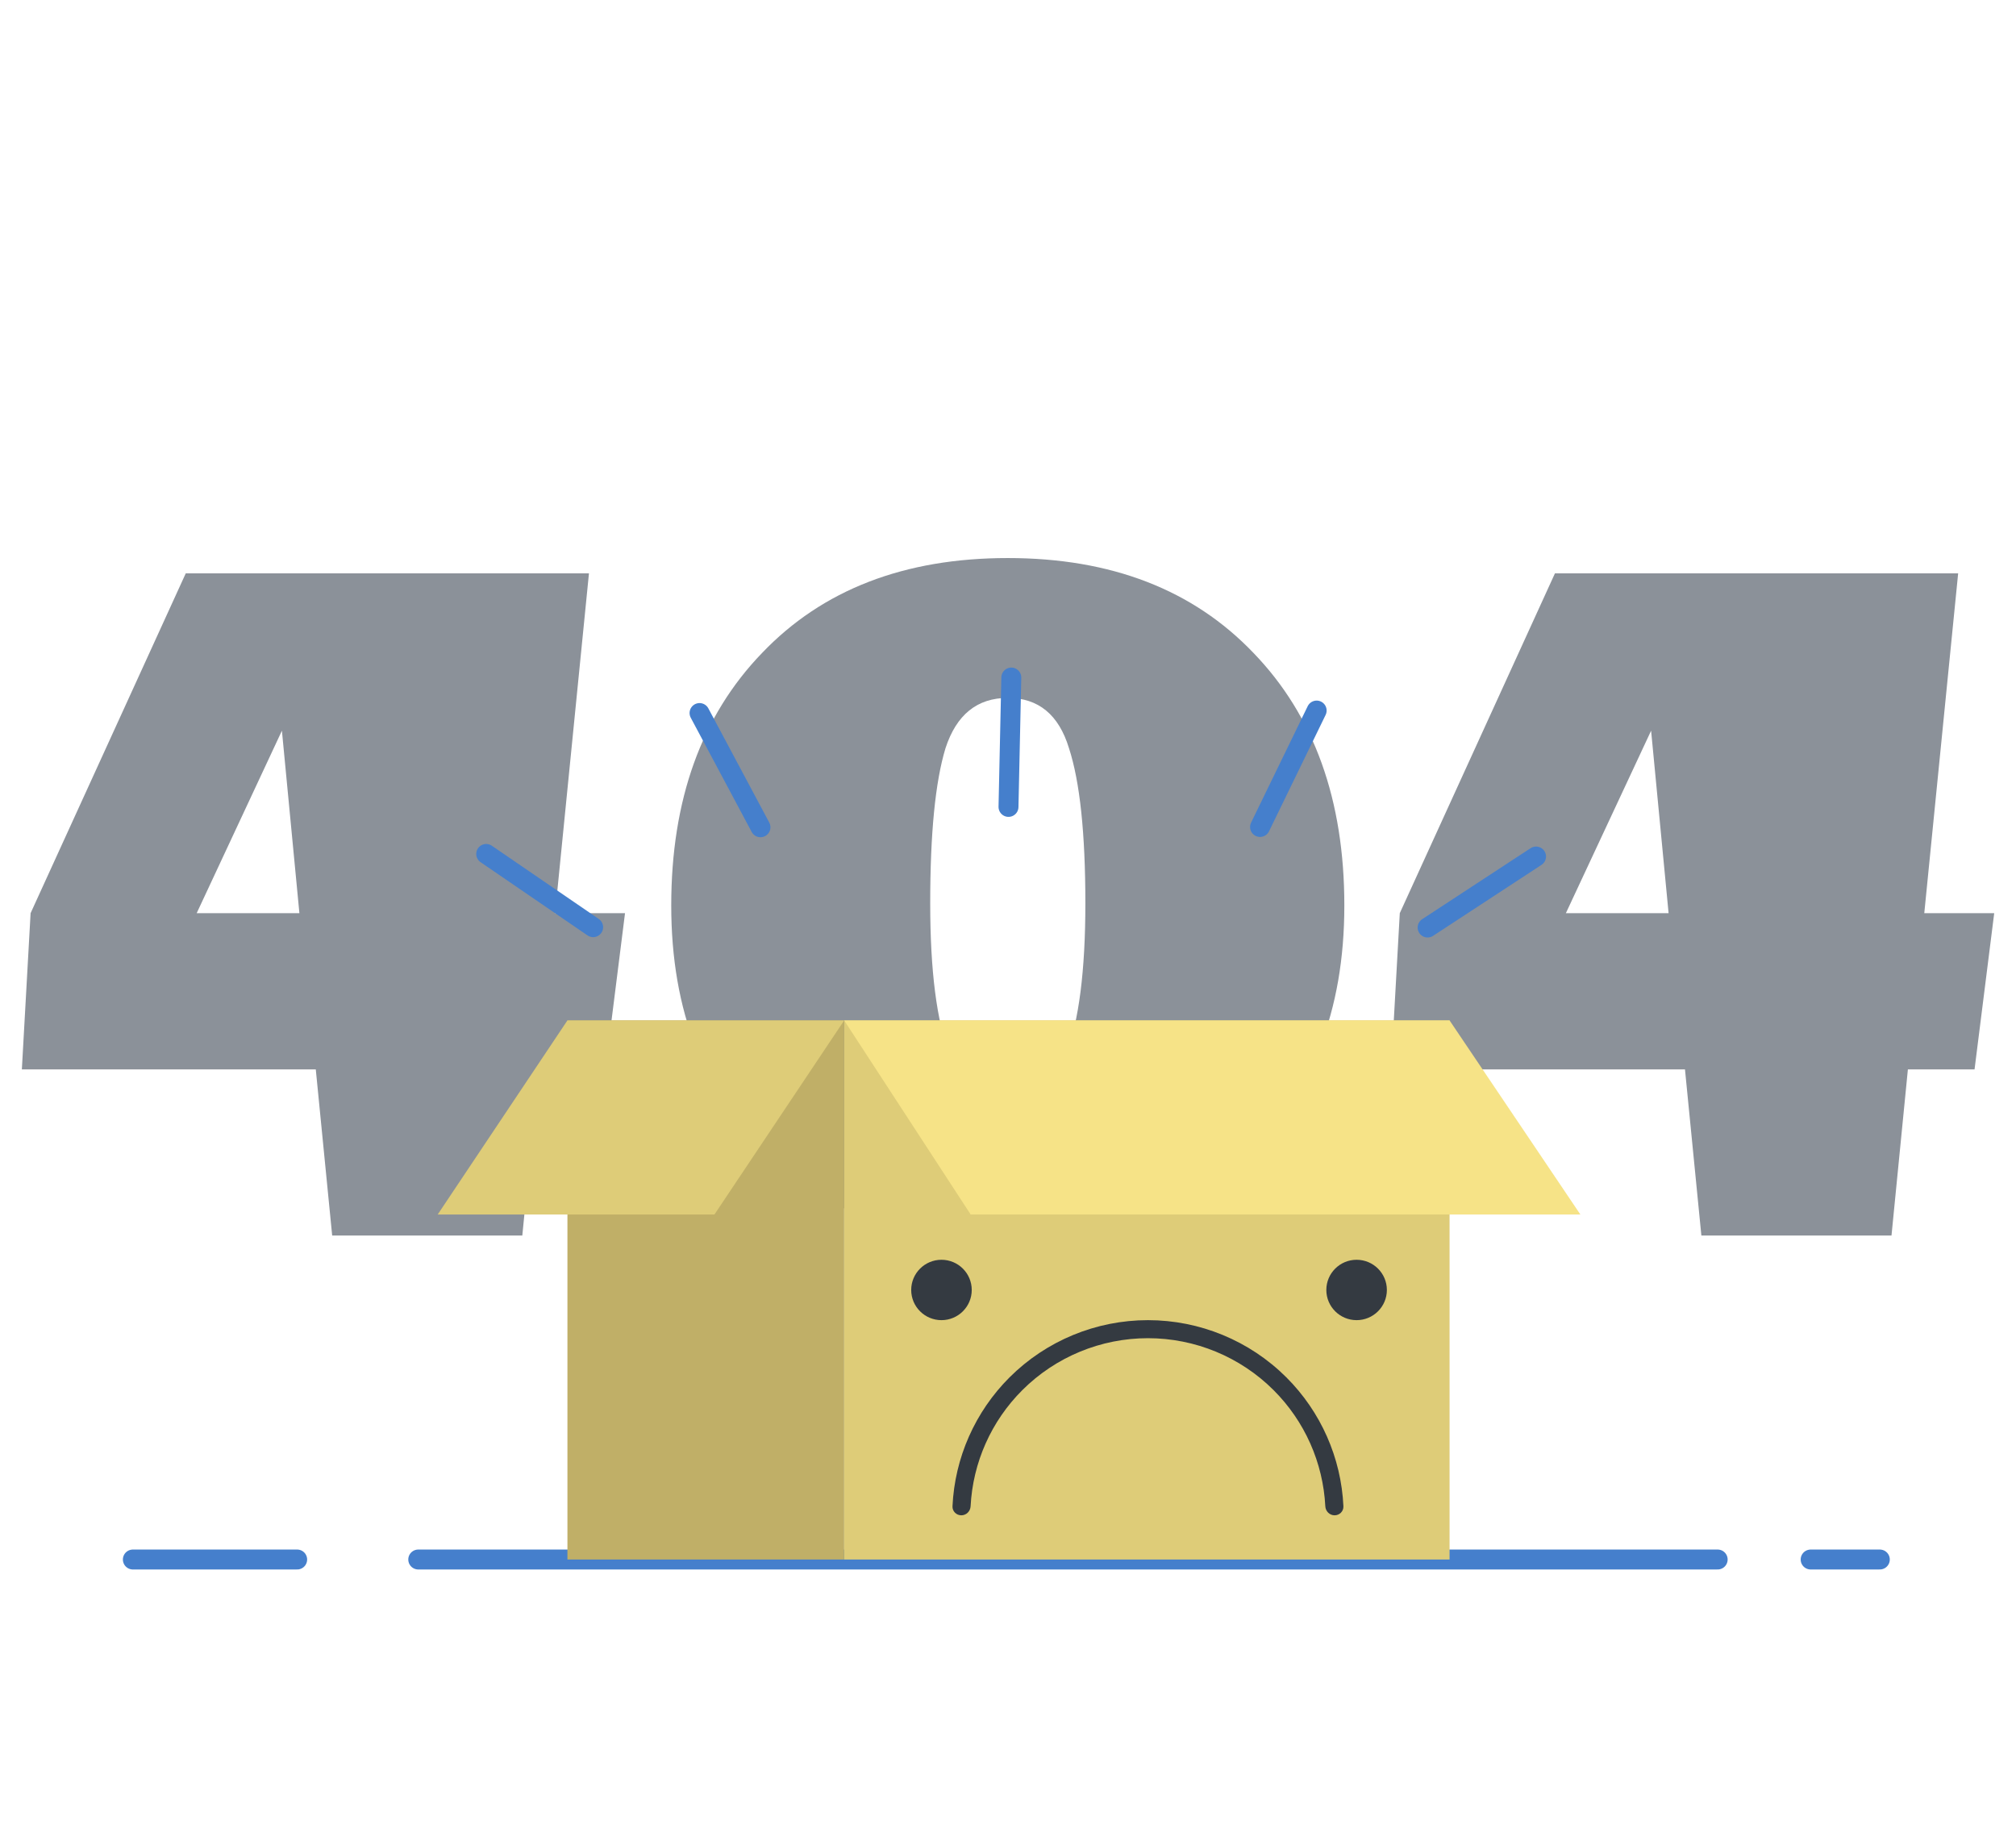 <svg width="607" height="553" viewBox="0 0 607 553" fill="none" xmlns="http://www.w3.org/2000/svg">
<path d="M55.93 172.626H177.331L167.132 274.945H188.188L182.266 321.992H162.197L157.262 372H100.016L95.081 321.992H6.58L9.212 274.945L55.93 172.626ZM84.882 220.002L59.22 274.945H90.146L84.882 220.002ZM321.86 225.266C318.789 215.177 312.648 210.132 303.436 210.132C294.224 210.132 287.973 215.177 284.683 225.266C281.612 235.355 280.077 250.928 280.077 271.984C280.077 312.561 287.863 332.849 303.436 332.849C319.008 332.849 326.795 312.561 326.795 271.984C326.795 250.928 325.15 235.355 321.86 225.266ZM375.158 347.983C355.418 366.188 331.51 375.29 303.436 375.29C275.361 375.29 251.454 366.188 231.714 347.983C211.974 329.559 202.104 304.445 202.104 272.642C202.104 240.839 211.206 215.506 229.411 196.643C247.615 177.561 272.29 168.02 303.436 168.02C334.581 168.02 359.256 177.561 377.461 196.643C395.665 215.506 404.768 240.839 404.768 272.642C404.768 304.445 394.898 329.559 375.158 347.983ZM468.182 172.626H589.583L579.384 274.945H600.44L594.518 321.992H574.449L569.514 372H512.268L507.333 321.992H418.832L421.464 274.945L468.182 172.626ZM497.134 220.002L471.472 274.945H502.398L497.134 220.002Z" fill="#8B9199"/>
<path d="M429.839 279.27L462.493 257.889" stroke="#457FCC" stroke-width="6" stroke-linecap="round"/>
<path d="M125.931 469.551L517.176 469.551" stroke="#457FCC" stroke-width="6" stroke-linecap="round"/>
<path d="M545.168 469.551L566 469.551" stroke="#457FCC" stroke-width="6" stroke-linecap="round"/>
<path d="M40 469.551L89.475 469.551" stroke="#457FCC" stroke-width="6" stroke-linecap="round"/>
<path d="M379.389 248.992L396.435 213.938" stroke="#457FCC" stroke-width="6" stroke-linecap="round"/>
<path d="M303.65 242.95L304.497 204" stroke="#457FCC" stroke-width="6" stroke-linecap="round"/>
<path d="M228.973 249.08L210.626 214.686" stroke="#457FCC" stroke-width="6" stroke-linecap="round"/>
<path d="M178.593 279.164L146.389 257.115" stroke="#457FCC" stroke-width="6" stroke-linecap="round"/>
<rect x="254.175" y="307.234" width="182.277" height="162.317" fill="#DECC78"/>
<path d="M254.175 307.234H436.452L475.837 365.668H292.258L254.175 307.234Z" fill="#F6E387"/>
<rect x="170.849" y="307.234" width="83.327" height="162.317" fill="#C0AF67"/>
<path d="M170.848 307.234H254.175L215.116 365.668H131.789L170.848 307.234Z" fill="#DECC78"/>
<ellipse cx="408.46" cy="388.393" rx="9.114" ry="9.09" fill="#343A41"/>
<ellipse cx="283.469" cy="388.393" rx="9.114" ry="9.09" fill="#343A41"/>
<path d="M289.447 456.241C287.944 456.241 286.718 455.021 286.788 453.519C287.466 438.926 293.577 425.069 303.98 414.692C315.029 403.673 330.014 397.482 345.639 397.482C361.264 397.482 376.249 403.673 387.298 414.692C397.702 425.069 403.813 438.926 404.491 453.519C404.56 455.021 403.335 456.241 401.831 456.241C400.327 456.241 399.116 455.021 399.039 453.519C398.365 440.367 392.83 427.89 383.448 418.533C373.42 408.532 359.82 402.913 345.639 402.913C331.458 402.913 317.858 408.532 307.831 418.533C298.448 427.89 292.913 440.367 292.24 453.519C292.163 455.021 290.951 456.241 289.447 456.241Z" fill="#343A41"/>
</svg>
